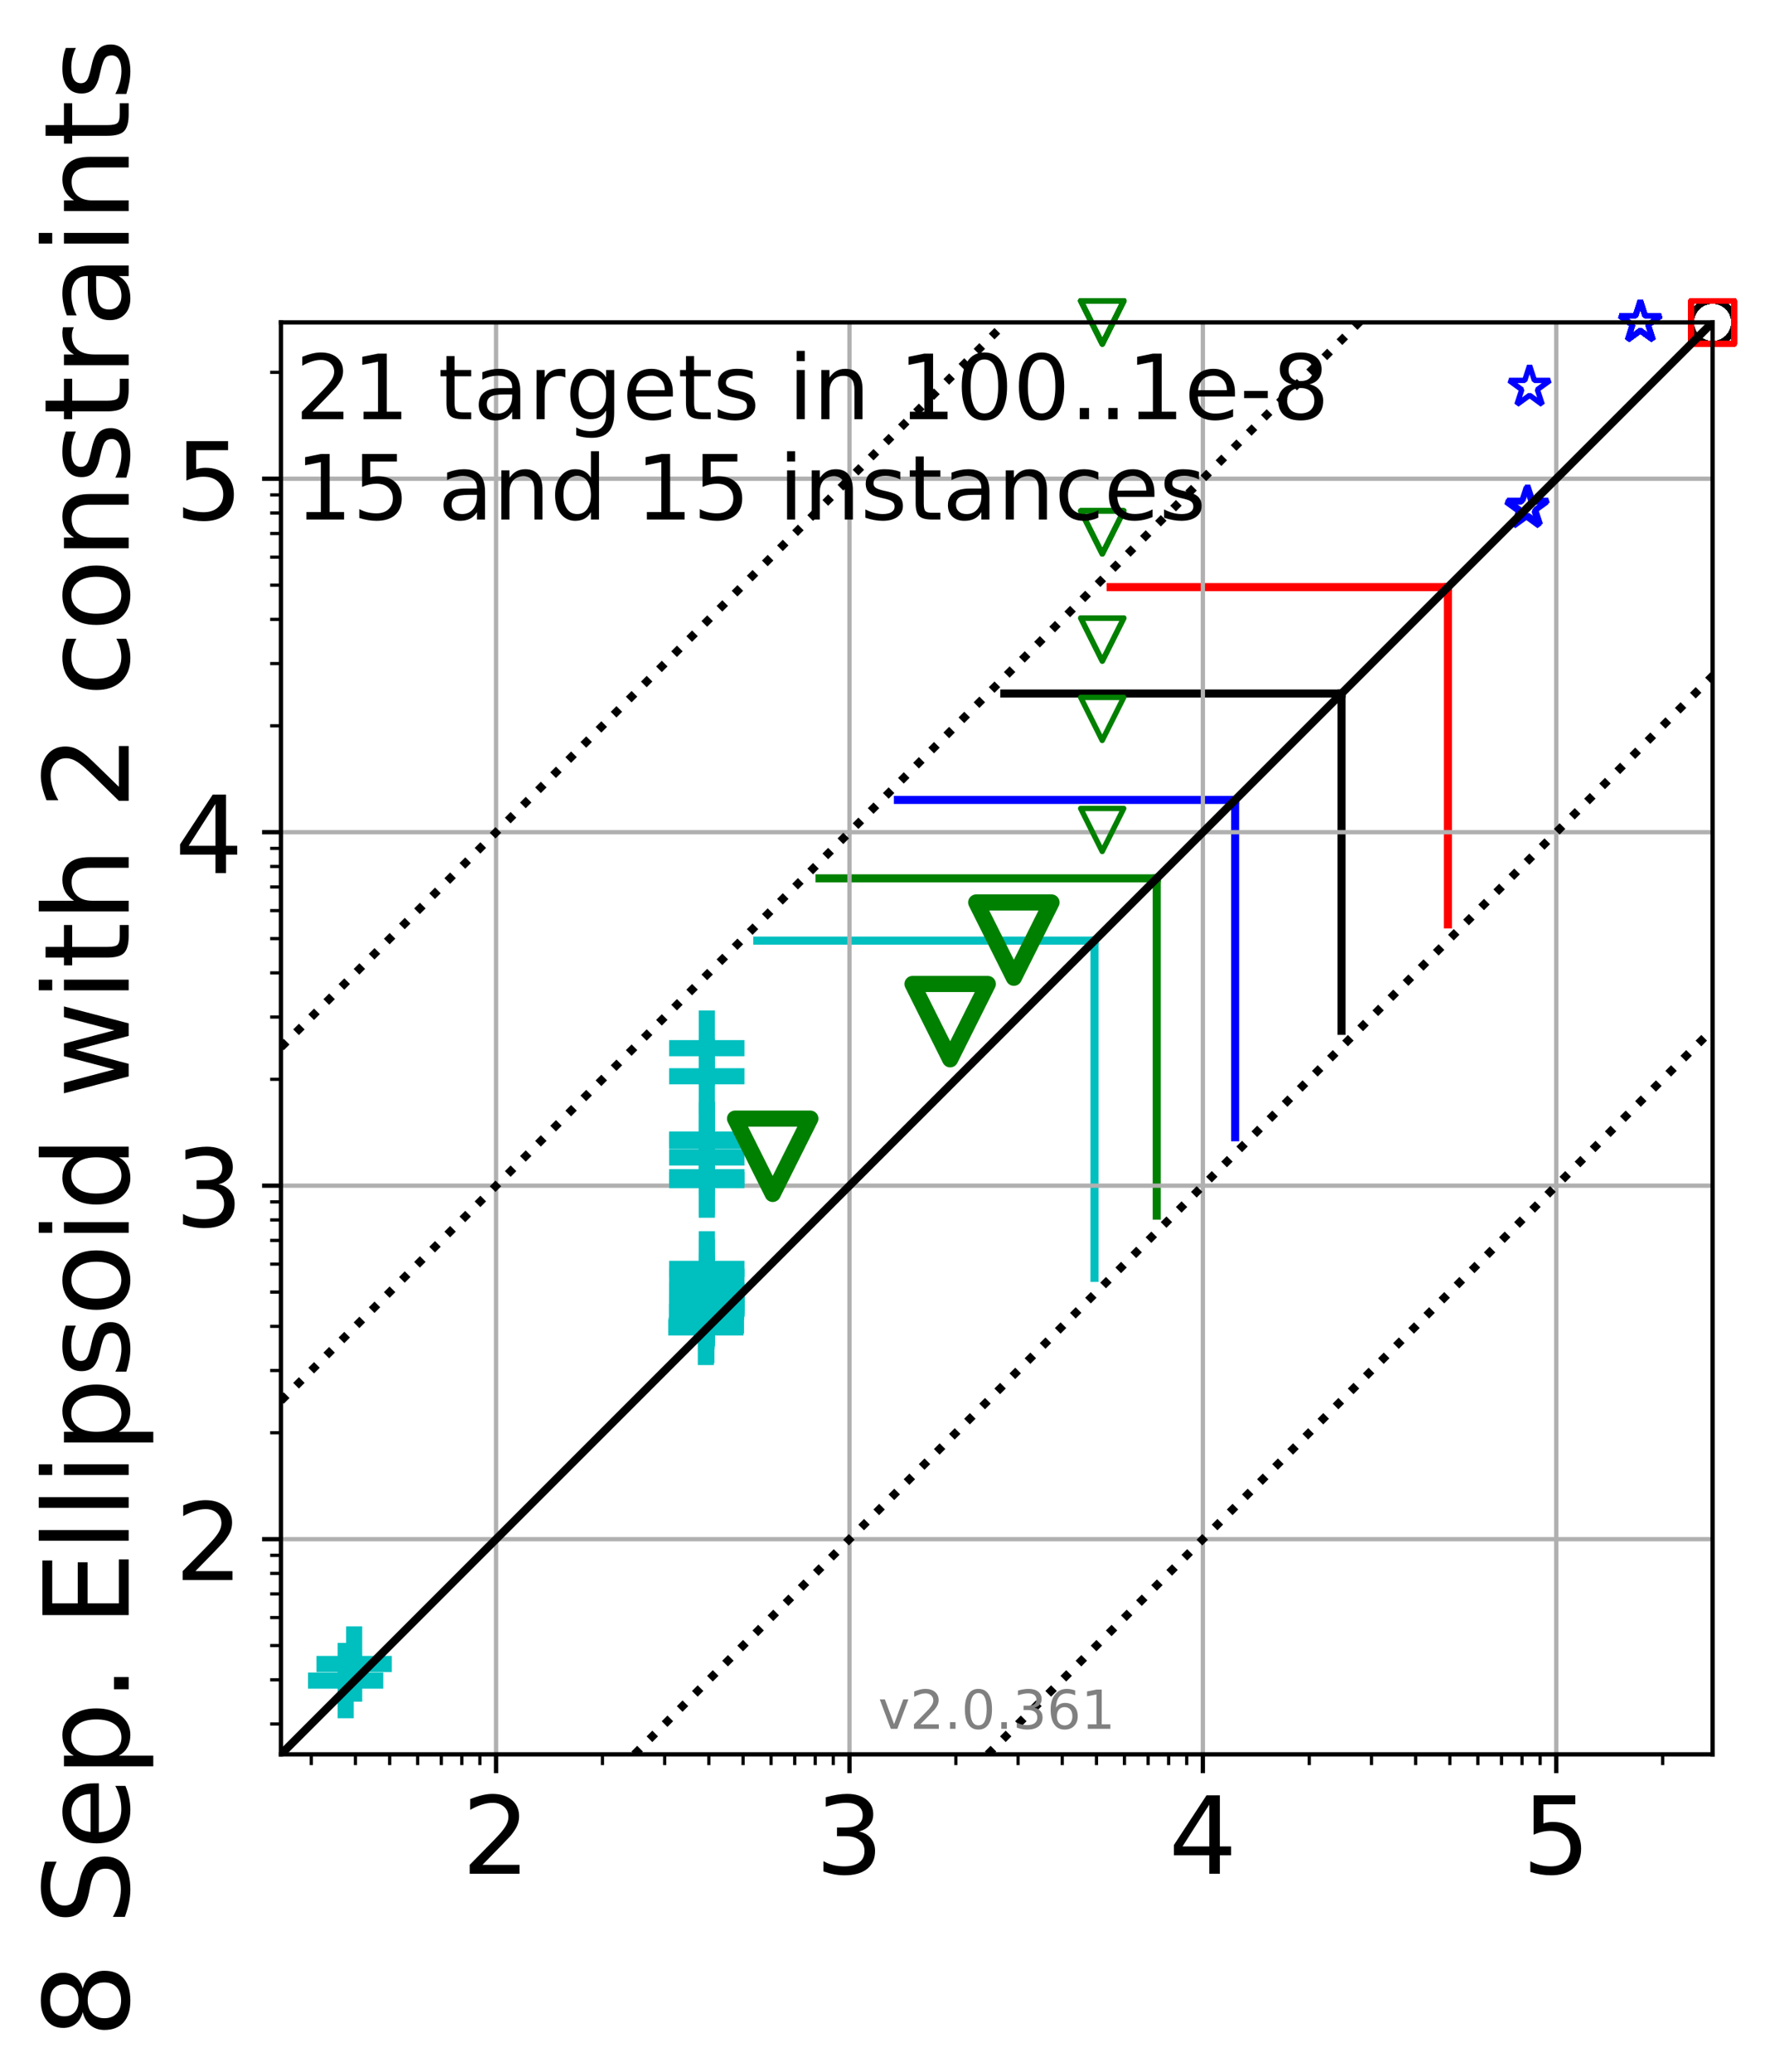 <?xml version="1.0" encoding="utf-8" standalone="no"?>
<!DOCTYPE svg PUBLIC "-//W3C//DTD SVG 1.1//EN"
  "http://www.w3.org/Graphics/SVG/1.1/DTD/svg11.dtd">
<!-- Created with matplotlib (http://matplotlib.org/) -->
<svg height="385pt" version="1.1" viewBox="0 0 329 385" width="329pt" xmlns="http://www.w3.org/2000/svg" xmlns:xlink="http://www.w3.org/1999/xlink">
 <defs>
  <style type="text/css">
*{stroke-linecap:butt;stroke-linejoin:round;}
  </style>
 </defs>
 <g id="figure_1">
  <g id="patch_1">
   <path d="M 0 385.942 
L 329.529 385.942 
L 329.529 0 
L 0 0 
z
" style="fill:#ffffff;"/>
  </g>
  <g id="axes_1">
   <g id="patch_2">
    <path d="M 52.217 326.027 
L 318.329 326.027 
L 318.329 59.915 
L 52.217 59.915 
z
" style="fill:#ffffff;"/>
   </g>
   <g id="line2d_1">
    <path clip-path="url(#pfa9522f3b5)" d="M 203.442 237.485 
L 203.442 174.802 
" style="fill:none;stroke:#00bfbf;stroke-linecap:square;stroke-width:1.5;"/>
   </g>
   <g id="line2d_2">
    <path clip-path="url(#pfa9522f3b5)" d="M 140.759 174.802 
L 203.442 174.802 
" style="fill:none;stroke:#00bfbf;stroke-linecap:square;stroke-width:1.5;"/>
   </g>
   <g id="line2d_3">
    <path clip-path="url(#pfa9522f3b5)" d="M 215.01 225.918 
L 215.01 163.234 
" style="fill:none;stroke:#008000;stroke-linecap:square;stroke-width:1.5;"/>
   </g>
   <g id="line2d_4">
    <path clip-path="url(#pfa9522f3b5)" d="M 152.326 163.234 
L 215.01 163.234 
" style="fill:none;stroke:#008000;stroke-linecap:square;stroke-width:1.5;"/>
   </g>
   <g id="line2d_5">
    <path clip-path="url(#pfa9522f3b5)" d="M 229.585 211.342 
L 229.585 148.659 
" style="fill:none;stroke:#0000ff;stroke-linecap:square;stroke-width:1.5;"/>
   </g>
   <g id="line2d_6">
    <path clip-path="url(#pfa9522f3b5)" d="M 166.902 148.659 
L 229.585 148.659 
" style="fill:none;stroke:#0000ff;stroke-linecap:square;stroke-width:1.5;"/>
   </g>
   <g id="line2d_7">
    <path clip-path="url(#pfa9522f3b5)" d="M 249.36 191.569 
L 249.36 128.885 
" style="fill:none;stroke:#000000;stroke-linecap:square;stroke-width:1.5;"/>
   </g>
   <g id="line2d_8">
    <path clip-path="url(#pfa9522f3b5)" d="M 186.676 128.885 
L 249.36 128.885 
" style="fill:none;stroke:#000000;stroke-linecap:square;stroke-width:1.5;"/>
   </g>
   <g id="line2d_9">
    <path clip-path="url(#pfa9522f3b5)" d="M 269.132 171.795 
L 269.132 109.112 
" style="fill:none;stroke:#ff0000;stroke-linecap:square;stroke-width:1.5;"/>
   </g>
   <g id="line2d_10">
    <path clip-path="url(#pfa9522f3b5)" d="M 206.449 109.112 
L 269.132 109.112 
" style="fill:none;stroke:#ff0000;stroke-linecap:square;stroke-width:1.5;"/>
   </g>
   <g id="matplotlib.axis_1">
    <g id="xtick_1">
     <g id="line2d_11">
      <path clip-path="url(#pfa9522f3b5)" d="M 92.206 326.027 
L 92.206 59.915 
" style="fill:none;stroke:#b0b0b0;stroke-linecap:square;stroke-width:0.8;"/>
     </g>
     <g id="line2d_12">
      <defs>
       <path d="M 0 0 
L 0 3.5 
" id="ma3270fb6be" style="stroke:#000000;stroke-width:0.8;"/>
      </defs>
      <g>
       <use style="stroke:#000000;stroke-width:0.8;" x="92.206" xlink:href="#ma3270fb6be" y="326.027"/>
      </g>
     </g>
     <g id="text_1">
      <!-- 2 -->
      <defs>
       <path d="M 19.188 8.297 
L 53.609 8.297 
L 53.609 0 
L 7.328 0 
L 7.328 8.297 
Q 12.938 14.109 22.625 23.891 
Q 32.328 33.688 34.812 36.531 
Q 39.547 41.844 41.422 45.531 
Q 43.312 49.219 43.312 52.781 
Q 43.312 58.594 39.234 62.25 
Q 35.156 65.922 28.609 65.922 
Q 23.969 65.922 18.812 64.312 
Q 13.672 62.703 7.812 59.422 
L 7.812 69.391 
Q 13.766 71.781 18.938 73 
Q 24.125 74.219 28.422 74.219 
Q 39.75 74.219 46.484 68.547 
Q 53.219 62.891 53.219 53.422 
Q 53.219 48.922 51.531 44.891 
Q 49.859 40.875 45.406 35.406 
Q 44.188 33.984 37.641 27.219 
Q 31.109 20.453 19.188 8.297 
z
" id="DejaVuSans-32"/>
      </defs>
      <g transform="translate(85.843 348.224)scale(0.2 -0.2)">
       <use xlink:href="#DejaVuSans-32"/>
      </g>
     </g>
    </g>
    <g id="xtick_2">
     <g id="line2d_13">
      <path clip-path="url(#pfa9522f3b5)" d="M 157.895 326.027 
L 157.895 59.915 
" style="fill:none;stroke:#b0b0b0;stroke-linecap:square;stroke-width:0.8;"/>
     </g>
     <g id="line2d_14">
      <g>
       <use style="stroke:#000000;stroke-width:0.8;" x="157.895" xlink:href="#ma3270fb6be" y="326.027"/>
      </g>
     </g>
     <g id="text_2">
      <!-- 3 -->
      <defs>
       <path d="M 40.578 39.312 
Q 47.656 37.797 51.625 33 
Q 55.609 28.219 55.609 21.188 
Q 55.609 10.406 48.188 4.484 
Q 40.766 -1.422 27.094 -1.422 
Q 22.516 -1.422 17.656 -0.516 
Q 12.797 0.391 7.625 2.203 
L 7.625 11.719 
Q 11.719 9.328 16.594 8.109 
Q 21.484 6.891 26.812 6.891 
Q 36.078 6.891 40.938 10.547 
Q 45.797 14.203 45.797 21.188 
Q 45.797 27.641 41.281 31.266 
Q 36.766 34.906 28.719 34.906 
L 20.219 34.906 
L 20.219 43.016 
L 29.109 43.016 
Q 36.375 43.016 40.234 45.922 
Q 44.094 48.828 44.094 54.297 
Q 44.094 59.906 40.109 62.906 
Q 36.141 65.922 28.719 65.922 
Q 24.656 65.922 20.016 65.031 
Q 15.375 64.156 9.812 62.312 
L 9.812 71.094 
Q 15.438 72.656 20.344 73.438 
Q 25.25 74.219 29.594 74.219 
Q 40.828 74.219 47.359 69.109 
Q 53.906 64.016 53.906 55.328 
Q 53.906 49.266 50.438 45.094 
Q 46.969 40.922 40.578 39.312 
z
" id="DejaVuSans-33"/>
      </defs>
      <g transform="translate(151.532 348.224)scale(0.2 -0.2)">
       <use xlink:href="#DejaVuSans-33"/>
      </g>
     </g>
    </g>
    <g id="xtick_3">
     <g id="line2d_15">
      <path clip-path="url(#pfa9522f3b5)" d="M 223.584 326.027 
L 223.584 59.915 
" style="fill:none;stroke:#b0b0b0;stroke-linecap:square;stroke-width:0.8;"/>
     </g>
     <g id="line2d_16">
      <g>
       <use style="stroke:#000000;stroke-width:0.8;" x="223.584" xlink:href="#ma3270fb6be" y="326.027"/>
      </g>
     </g>
     <g id="text_3">
      <!-- 4 -->
      <defs>
       <path d="M 37.797 64.312 
L 12.891 25.391 
L 37.797 25.391 
z
M 35.203 72.906 
L 47.609 72.906 
L 47.609 25.391 
L 58.016 25.391 
L 58.016 17.188 
L 47.609 17.188 
L 47.609 0 
L 37.797 0 
L 37.797 17.188 
L 4.891 17.188 
L 4.891 26.703 
z
" id="DejaVuSans-34"/>
      </defs>
      <g transform="translate(217.222 348.224)scale(0.2 -0.2)">
       <use xlink:href="#DejaVuSans-34"/>
      </g>
     </g>
    </g>
    <g id="xtick_4">
     <g id="line2d_17">
      <path clip-path="url(#pfa9522f3b5)" d="M 289.274 326.027 
L 289.274 59.915 
" style="fill:none;stroke:#b0b0b0;stroke-linecap:square;stroke-width:0.8;"/>
     </g>
     <g id="line2d_18">
      <g>
       <use style="stroke:#000000;stroke-width:0.8;" x="289.274" xlink:href="#ma3270fb6be" y="326.027"/>
      </g>
     </g>
     <g id="text_4">
      <!-- 5 -->
      <defs>
       <path d="M 10.797 72.906 
L 49.516 72.906 
L 49.516 64.594 
L 19.828 64.594 
L 19.828 46.734 
Q 21.969 47.469 24.109 47.828 
Q 26.266 48.188 28.422 48.188 
Q 40.625 48.188 47.75 41.5 
Q 54.891 34.812 54.891 23.391 
Q 54.891 11.625 47.562 5.094 
Q 40.234 -1.422 26.906 -1.422 
Q 22.312 -1.422 17.547 -0.641 
Q 12.797 0.141 7.719 1.703 
L 7.719 11.625 
Q 12.109 9.234 16.797 8.062 
Q 21.484 6.891 26.703 6.891 
Q 35.156 6.891 40.078 11.328 
Q 45.016 15.766 45.016 23.391 
Q 45.016 31 40.078 35.438 
Q 35.156 39.891 26.703 39.891 
Q 22.75 39.891 18.812 39.016 
Q 14.891 38.141 10.797 36.281 
z
" id="DejaVuSans-35"/>
      </defs>
      <g transform="translate(282.911 348.224)scale(0.2 -0.2)">
       <use xlink:href="#DejaVuSans-35"/>
      </g>
     </g>
    </g>
    <g id="xtick_5">
     <g id="line2d_19">
      <defs>
       <path d="M 0 0 
L 0 2 
" id="maa2f671392" style="stroke:#000000;stroke-width:0.6;"/>
      </defs>
      <g>
       <use style="stroke:#000000;stroke-width:0.6;" x="57.858" xlink:href="#maa2f671392" y="326.027"/>
      </g>
     </g>
    </g>
    <g id="xtick_6">
     <g id="line2d_20">
      <g>
       <use style="stroke:#000000;stroke-width:0.6;" x="66.065" xlink:href="#maa2f671392" y="326.027"/>
      </g>
     </g>
    </g>
    <g id="xtick_7">
     <g id="line2d_21">
      <g>
       <use style="stroke:#000000;stroke-width:0.6;" x="72.431" xlink:href="#maa2f671392" y="326.027"/>
      </g>
     </g>
    </g>
    <g id="xtick_8">
     <g id="line2d_22">
      <g>
       <use style="stroke:#000000;stroke-width:0.6;" x="77.632" xlink:href="#maa2f671392" y="326.027"/>
      </g>
     </g>
    </g>
    <g id="xtick_9">
     <g id="line2d_23">
      <g>
       <use style="stroke:#000000;stroke-width:0.6;" x="82.03" xlink:href="#maa2f671392" y="326.027"/>
      </g>
     </g>
    </g>
    <g id="xtick_10">
     <g id="line2d_24">
      <g>
       <use style="stroke:#000000;stroke-width:0.6;" x="85.84" xlink:href="#maa2f671392" y="326.027"/>
      </g>
     </g>
    </g>
    <g id="xtick_11">
     <g id="line2d_25">
      <g>
       <use style="stroke:#000000;stroke-width:0.6;" x="89.2" xlink:href="#maa2f671392" y="326.027"/>
      </g>
     </g>
    </g>
    <g id="xtick_12">
     <g id="line2d_26">
      <g>
       <use style="stroke:#000000;stroke-width:0.6;" x="111.98" xlink:href="#maa2f671392" y="326.027"/>
      </g>
     </g>
    </g>
    <g id="xtick_13">
     <g id="line2d_27">
      <g>
       <use style="stroke:#000000;stroke-width:0.6;" x="123.547" xlink:href="#maa2f671392" y="326.027"/>
      </g>
     </g>
    </g>
    <g id="xtick_14">
     <g id="line2d_28">
      <g>
       <use style="stroke:#000000;stroke-width:0.6;" x="131.755" xlink:href="#maa2f671392" y="326.027"/>
      </g>
     </g>
    </g>
    <g id="xtick_15">
     <g id="line2d_29">
      <g>
       <use style="stroke:#000000;stroke-width:0.6;" x="138.12" xlink:href="#maa2f671392" y="326.027"/>
      </g>
     </g>
    </g>
    <g id="xtick_16">
     <g id="line2d_30">
      <g>
       <use style="stroke:#000000;stroke-width:0.6;" x="143.322" xlink:href="#maa2f671392" y="326.027"/>
      </g>
     </g>
    </g>
    <g id="xtick_17">
     <g id="line2d_31">
      <g>
       <use style="stroke:#000000;stroke-width:0.6;" x="147.72" xlink:href="#maa2f671392" y="326.027"/>
      </g>
     </g>
    </g>
    <g id="xtick_18">
     <g id="line2d_32">
      <g>
       <use style="stroke:#000000;stroke-width:0.6;" x="151.529" xlink:href="#maa2f671392" y="326.027"/>
      </g>
     </g>
    </g>
    <g id="xtick_19">
     <g id="line2d_33">
      <g>
       <use style="stroke:#000000;stroke-width:0.6;" x="154.889" xlink:href="#maa2f671392" y="326.027"/>
      </g>
     </g>
    </g>
    <g id="xtick_20">
     <g id="line2d_34">
      <g>
       <use style="stroke:#000000;stroke-width:0.6;" x="177.669" xlink:href="#maa2f671392" y="326.027"/>
      </g>
     </g>
    </g>
    <g id="xtick_21">
     <g id="line2d_35">
      <g>
       <use style="stroke:#000000;stroke-width:0.6;" x="189.237" xlink:href="#maa2f671392" y="326.027"/>
      </g>
     </g>
    </g>
    <g id="xtick_22">
     <g id="line2d_36">
      <g>
       <use style="stroke:#000000;stroke-width:0.6;" x="197.444" xlink:href="#maa2f671392" y="326.027"/>
      </g>
     </g>
    </g>
    <g id="xtick_23">
     <g id="line2d_37">
      <g>
       <use style="stroke:#000000;stroke-width:0.6;" x="203.81" xlink:href="#maa2f671392" y="326.027"/>
      </g>
     </g>
    </g>
    <g id="xtick_24">
     <g id="line2d_38">
      <g>
       <use style="stroke:#000000;stroke-width:0.6;" x="209.011" xlink:href="#maa2f671392" y="326.027"/>
      </g>
     </g>
    </g>
    <g id="xtick_25">
     <g id="line2d_39">
      <g>
       <use style="stroke:#000000;stroke-width:0.6;" x="213.409" xlink:href="#maa2f671392" y="326.027"/>
      </g>
     </g>
    </g>
    <g id="xtick_26">
     <g id="line2d_40">
      <g>
       <use style="stroke:#000000;stroke-width:0.6;" x="217.218" xlink:href="#maa2f671392" y="326.027"/>
      </g>
     </g>
    </g>
    <g id="xtick_27">
     <g id="line2d_41">
      <g>
       <use style="stroke:#000000;stroke-width:0.6;" x="220.579" xlink:href="#maa2f671392" y="326.027"/>
      </g>
     </g>
    </g>
    <g id="xtick_28">
     <g id="line2d_42">
      <g>
       <use style="stroke:#000000;stroke-width:0.6;" x="243.359" xlink:href="#maa2f671392" y="326.027"/>
      </g>
     </g>
    </g>
    <g id="xtick_29">
     <g id="line2d_43">
      <g>
       <use style="stroke:#000000;stroke-width:0.6;" x="254.926" xlink:href="#maa2f671392" y="326.027"/>
      </g>
     </g>
    </g>
    <g id="xtick_30">
     <g id="line2d_44">
      <g>
       <use style="stroke:#000000;stroke-width:0.6;" x="263.133" xlink:href="#maa2f671392" y="326.027"/>
      </g>
     </g>
    </g>
    <g id="xtick_31">
     <g id="line2d_45">
      <g>
       <use style="stroke:#000000;stroke-width:0.6;" x="269.499" xlink:href="#maa2f671392" y="326.027"/>
      </g>
     </g>
    </g>
    <g id="xtick_32">
     <g id="line2d_46">
      <g>
       <use style="stroke:#000000;stroke-width:0.6;" x="274.701" xlink:href="#maa2f671392" y="326.027"/>
      </g>
     </g>
    </g>
    <g id="xtick_33">
     <g id="line2d_47">
      <g>
       <use style="stroke:#000000;stroke-width:0.6;" x="279.098" xlink:href="#maa2f671392" y="326.027"/>
      </g>
     </g>
    </g>
    <g id="xtick_34">
     <g id="line2d_48">
      <g>
       <use style="stroke:#000000;stroke-width:0.6;" x="282.908" xlink:href="#maa2f671392" y="326.027"/>
      </g>
     </g>
    </g>
    <g id="xtick_35">
     <g id="line2d_49">
      <g>
       <use style="stroke:#000000;stroke-width:0.6;" x="286.268" xlink:href="#maa2f671392" y="326.027"/>
      </g>
     </g>
    </g>
    <g id="xtick_36">
     <g id="line2d_50">
      <g>
       <use style="stroke:#000000;stroke-width:0.6;" x="309.048" xlink:href="#maa2f671392" y="326.027"/>
      </g>
     </g>
    </g>
   </g>
   <g id="matplotlib.axis_2">
    <g id="ytick_1">
     <g id="line2d_51">
      <path clip-path="url(#pfa9522f3b5)" d="M 52.217 286.038 
L 318.329 286.038 
" style="fill:none;stroke:#b0b0b0;stroke-linecap:square;stroke-width:0.8;"/>
     </g>
     <g id="line2d_52">
      <defs>
       <path d="M 0 0 
L -3.5 0 
" id="ma9ad7264e5" style="stroke:#000000;stroke-width:0.8;"/>
      </defs>
      <g>
       <use style="stroke:#000000;stroke-width:0.8;" x="52.217" xlink:href="#ma9ad7264e5" y="286.038"/>
      </g>
     </g>
     <g id="text_5">
      <!-- 2 -->
      <g transform="translate(32.492 293.637)scale(0.2 -0.2)">
       <use xlink:href="#DejaVuSans-32"/>
      </g>
     </g>
    </g>
    <g id="ytick_2">
     <g id="line2d_53">
      <path clip-path="url(#pfa9522f3b5)" d="M 52.217 220.349 
L 318.329 220.349 
" style="fill:none;stroke:#b0b0b0;stroke-linecap:square;stroke-width:0.8;"/>
     </g>
     <g id="line2d_54">
      <g>
       <use style="stroke:#000000;stroke-width:0.8;" x="52.217" xlink:href="#ma9ad7264e5" y="220.349"/>
      </g>
     </g>
     <g id="text_6">
      <!-- 3 -->
      <g transform="translate(32.492 227.947)scale(0.2 -0.2)">
       <use xlink:href="#DejaVuSans-33"/>
      </g>
     </g>
    </g>
    <g id="ytick_3">
     <g id="line2d_55">
      <path clip-path="url(#pfa9522f3b5)" d="M 52.217 154.66 
L 318.329 154.66 
" style="fill:none;stroke:#b0b0b0;stroke-linecap:square;stroke-width:0.8;"/>
     </g>
     <g id="line2d_56">
      <g>
       <use style="stroke:#000000;stroke-width:0.8;" x="52.217" xlink:href="#ma9ad7264e5" y="154.66"/>
      </g>
     </g>
     <g id="text_7">
      <!-- 4 -->
      <g transform="translate(32.492 162.258)scale(0.2 -0.2)">
       <use xlink:href="#DejaVuSans-34"/>
      </g>
     </g>
    </g>
    <g id="ytick_4">
     <g id="line2d_57">
      <path clip-path="url(#pfa9522f3b5)" d="M 52.217 88.97 
L 318.329 88.97 
" style="fill:none;stroke:#b0b0b0;stroke-linecap:square;stroke-width:0.8;"/>
     </g>
     <g id="line2d_58">
      <g>
       <use style="stroke:#000000;stroke-width:0.8;" x="52.217" xlink:href="#ma9ad7264e5" y="88.97"/>
      </g>
     </g>
     <g id="text_8">
      <!-- 5 -->
      <g transform="translate(32.492 96.569)scale(0.2 -0.2)">
       <use xlink:href="#DejaVuSans-35"/>
      </g>
     </g>
    </g>
    <g id="ytick_5">
     <g id="line2d_59">
      <defs>
       <path d="M 0 0 
L -2 0 
" id="m91544cd799" style="stroke:#000000;stroke-width:0.6;"/>
      </defs>
      <g>
       <use style="stroke:#000000;stroke-width:0.6;" x="52.217" xlink:href="#m91544cd799" y="320.386"/>
      </g>
     </g>
    </g>
    <g id="ytick_6">
     <g id="line2d_60">
      <g>
       <use style="stroke:#000000;stroke-width:0.6;" x="52.217" xlink:href="#m91544cd799" y="312.179"/>
      </g>
     </g>
    </g>
    <g id="ytick_7">
     <g id="line2d_61">
      <g>
       <use style="stroke:#000000;stroke-width:0.6;" x="52.217" xlink:href="#m91544cd799" y="305.813"/>
      </g>
     </g>
    </g>
    <g id="ytick_8">
     <g id="line2d_62">
      <g>
       <use style="stroke:#000000;stroke-width:0.6;" x="52.217" xlink:href="#m91544cd799" y="300.612"/>
      </g>
     </g>
    </g>
    <g id="ytick_9">
     <g id="line2d_63">
      <g>
       <use style="stroke:#000000;stroke-width:0.6;" x="52.217" xlink:href="#m91544cd799" y="296.214"/>
      </g>
     </g>
    </g>
    <g id="ytick_10">
     <g id="line2d_64">
      <g>
       <use style="stroke:#000000;stroke-width:0.6;" x="52.217" xlink:href="#m91544cd799" y="292.404"/>
      </g>
     </g>
    </g>
    <g id="ytick_11">
     <g id="line2d_65">
      <g>
       <use style="stroke:#000000;stroke-width:0.6;" x="52.217" xlink:href="#m91544cd799" y="289.044"/>
      </g>
     </g>
    </g>
    <g id="ytick_12">
     <g id="line2d_66">
      <g>
       <use style="stroke:#000000;stroke-width:0.6;" x="52.217" xlink:href="#m91544cd799" y="266.264"/>
      </g>
     </g>
    </g>
    <g id="ytick_13">
     <g id="line2d_67">
      <g>
       <use style="stroke:#000000;stroke-width:0.6;" x="52.217" xlink:href="#m91544cd799" y="254.697"/>
      </g>
     </g>
    </g>
    <g id="ytick_14">
     <g id="line2d_68">
      <g>
       <use style="stroke:#000000;stroke-width:0.6;" x="52.217" xlink:href="#m91544cd799" y="246.489"/>
      </g>
     </g>
    </g>
    <g id="ytick_15">
     <g id="line2d_69">
      <g>
       <use style="stroke:#000000;stroke-width:0.6;" x="52.217" xlink:href="#m91544cd799" y="240.123"/>
      </g>
     </g>
    </g>
    <g id="ytick_16">
     <g id="line2d_70">
      <g>
       <use style="stroke:#000000;stroke-width:0.6;" x="52.217" xlink:href="#m91544cd799" y="234.922"/>
      </g>
     </g>
    </g>
    <g id="ytick_17">
     <g id="line2d_71">
      <g>
       <use style="stroke:#000000;stroke-width:0.6;" x="52.217" xlink:href="#m91544cd799" y="230.524"/>
      </g>
     </g>
    </g>
    <g id="ytick_18">
     <g id="line2d_72">
      <g>
       <use style="stroke:#000000;stroke-width:0.6;" x="52.217" xlink:href="#m91544cd799" y="226.715"/>
      </g>
     </g>
    </g>
    <g id="ytick_19">
     <g id="line2d_73">
      <g>
       <use style="stroke:#000000;stroke-width:0.6;" x="52.217" xlink:href="#m91544cd799" y="223.355"/>
      </g>
     </g>
    </g>
    <g id="ytick_20">
     <g id="line2d_74">
      <g>
       <use style="stroke:#000000;stroke-width:0.6;" x="52.217" xlink:href="#m91544cd799" y="200.575"/>
      </g>
     </g>
    </g>
    <g id="ytick_21">
     <g id="line2d_75">
      <g>
       <use style="stroke:#000000;stroke-width:0.6;" x="52.217" xlink:href="#m91544cd799" y="189.007"/>
      </g>
     </g>
    </g>
    <g id="ytick_22">
     <g id="line2d_76">
      <g>
       <use style="stroke:#000000;stroke-width:0.6;" x="52.217" xlink:href="#m91544cd799" y="180.8"/>
      </g>
     </g>
    </g>
    <g id="ytick_23">
     <g id="line2d_77">
      <g>
       <use style="stroke:#000000;stroke-width:0.6;" x="52.217" xlink:href="#m91544cd799" y="174.434"/>
      </g>
     </g>
    </g>
    <g id="ytick_24">
     <g id="line2d_78">
      <g>
       <use style="stroke:#000000;stroke-width:0.6;" x="52.217" xlink:href="#m91544cd799" y="169.233"/>
      </g>
     </g>
    </g>
    <g id="ytick_25">
     <g id="line2d_79">
      <g>
       <use style="stroke:#000000;stroke-width:0.6;" x="52.217" xlink:href="#m91544cd799" y="164.835"/>
      </g>
     </g>
    </g>
    <g id="ytick_26">
     <g id="line2d_80">
      <g>
       <use style="stroke:#000000;stroke-width:0.6;" x="52.217" xlink:href="#m91544cd799" y="161.026"/>
      </g>
     </g>
    </g>
    <g id="ytick_27">
     <g id="line2d_81">
      <g>
       <use style="stroke:#000000;stroke-width:0.6;" x="52.217" xlink:href="#m91544cd799" y="157.665"/>
      </g>
     </g>
    </g>
    <g id="ytick_28">
     <g id="line2d_82">
      <g>
       <use style="stroke:#000000;stroke-width:0.6;" x="52.217" xlink:href="#m91544cd799" y="134.885"/>
      </g>
     </g>
    </g>
    <g id="ytick_29">
     <g id="line2d_83">
      <g>
       <use style="stroke:#000000;stroke-width:0.6;" x="52.217" xlink:href="#m91544cd799" y="123.318"/>
      </g>
     </g>
    </g>
    <g id="ytick_30">
     <g id="line2d_84">
      <g>
       <use style="stroke:#000000;stroke-width:0.6;" x="52.217" xlink:href="#m91544cd799" y="115.111"/>
      </g>
     </g>
    </g>
    <g id="ytick_31">
     <g id="line2d_85">
      <g>
       <use style="stroke:#000000;stroke-width:0.6;" x="52.217" xlink:href="#m91544cd799" y="108.745"/>
      </g>
     </g>
    </g>
    <g id="ytick_32">
     <g id="line2d_86">
      <g>
       <use style="stroke:#000000;stroke-width:0.6;" x="52.217" xlink:href="#m91544cd799" y="103.543"/>
      </g>
     </g>
    </g>
    <g id="ytick_33">
     <g id="line2d_87">
      <g>
       <use style="stroke:#000000;stroke-width:0.6;" x="52.217" xlink:href="#m91544cd799" y="99.146"/>
      </g>
     </g>
    </g>
    <g id="ytick_34">
     <g id="line2d_88">
      <g>
       <use style="stroke:#000000;stroke-width:0.6;" x="52.217" xlink:href="#m91544cd799" y="95.336"/>
      </g>
     </g>
    </g>
    <g id="ytick_35">
     <g id="line2d_89">
      <g>
       <use style="stroke:#000000;stroke-width:0.6;" x="52.217" xlink:href="#m91544cd799" y="91.976"/>
      </g>
     </g>
    </g>
    <g id="ytick_36">
     <g id="line2d_90">
      <g>
       <use style="stroke:#000000;stroke-width:0.6;" x="52.217" xlink:href="#m91544cd799" y="69.196"/>
      </g>
     </g>
    </g>
    <g id="text_9">
     <!-- 8 Sep. Ellipsoid with 2 constraints -->
     <defs>
      <path d="M 31.781 34.625 
Q 24.75 34.625 20.719 30.859 
Q 16.703 27.094 16.703 20.516 
Q 16.703 13.922 20.719 10.156 
Q 24.75 6.391 31.781 6.391 
Q 38.812 6.391 42.859 10.172 
Q 46.922 13.969 46.922 20.516 
Q 46.922 27.094 42.891 30.859 
Q 38.875 34.625 31.781 34.625 
z
M 21.922 38.812 
Q 15.578 40.375 12.031 44.719 
Q 8.5 49.078 8.5 55.328 
Q 8.5 64.062 14.719 69.141 
Q 20.953 74.219 31.781 74.219 
Q 42.672 74.219 48.875 69.141 
Q 55.078 64.062 55.078 55.328 
Q 55.078 49.078 51.531 44.719 
Q 48 40.375 41.703 38.812 
Q 48.828 37.156 52.797 32.312 
Q 56.781 27.484 56.781 20.516 
Q 56.781 9.906 50.312 4.234 
Q 43.844 -1.422 31.781 -1.422 
Q 19.734 -1.422 13.25 4.234 
Q 6.781 9.906 6.781 20.516 
Q 6.781 27.484 10.781 32.312 
Q 14.797 37.156 21.922 38.812 
z
M 18.312 54.391 
Q 18.312 48.734 21.844 45.562 
Q 25.391 42.391 31.781 42.391 
Q 38.141 42.391 41.719 45.562 
Q 45.312 48.734 45.312 54.391 
Q 45.312 60.062 41.719 63.234 
Q 38.141 66.406 31.781 66.406 
Q 25.391 66.406 21.844 63.234 
Q 18.312 60.062 18.312 54.391 
z
" id="DejaVuSans-38"/>
      <path id="DejaVuSans-20"/>
      <path d="M 53.516 70.516 
L 53.516 60.891 
Q 47.906 63.578 42.922 64.891 
Q 37.938 66.219 33.297 66.219 
Q 25.25 66.219 20.875 63.094 
Q 16.5 59.969 16.5 54.203 
Q 16.5 49.359 19.406 46.891 
Q 22.312 44.438 30.422 42.922 
L 36.375 41.703 
Q 47.406 39.594 52.656 34.297 
Q 57.906 29 57.906 20.125 
Q 57.906 9.516 50.797 4.047 
Q 43.703 -1.422 29.984 -1.422 
Q 24.812 -1.422 18.969 -0.25 
Q 13.141 0.922 6.891 3.219 
L 6.891 13.375 
Q 12.891 10.016 18.656 8.297 
Q 24.422 6.594 29.984 6.594 
Q 38.422 6.594 43.016 9.906 
Q 47.609 13.234 47.609 19.391 
Q 47.609 24.75 44.312 27.781 
Q 41.016 30.812 33.5 32.328 
L 27.484 33.5 
Q 16.453 35.688 11.516 40.375 
Q 6.594 45.062 6.594 53.422 
Q 6.594 63.094 13.406 68.656 
Q 20.219 74.219 32.172 74.219 
Q 37.312 74.219 42.625 73.281 
Q 47.953 72.359 53.516 70.516 
z
" id="DejaVuSans-53"/>
      <path d="M 56.203 29.594 
L 56.203 25.203 
L 14.891 25.203 
Q 15.484 15.922 20.484 11.062 
Q 25.484 6.203 34.422 6.203 
Q 39.594 6.203 44.453 7.469 
Q 49.312 8.734 54.109 11.281 
L 54.109 2.781 
Q 49.266 0.734 44.188 -0.344 
Q 39.109 -1.422 33.891 -1.422 
Q 20.797 -1.422 13.156 6.188 
Q 5.516 13.812 5.516 26.812 
Q 5.516 40.234 12.766 48.109 
Q 20.016 56 32.328 56 
Q 43.359 56 49.781 48.891 
Q 56.203 41.797 56.203 29.594 
z
M 47.219 32.234 
Q 47.125 39.594 43.094 43.984 
Q 39.062 48.391 32.422 48.391 
Q 24.906 48.391 20.391 44.141 
Q 15.875 39.891 15.188 32.172 
z
" id="DejaVuSans-65"/>
      <path d="M 18.109 8.203 
L 18.109 -20.797 
L 9.078 -20.797 
L 9.078 54.688 
L 18.109 54.688 
L 18.109 46.391 
Q 20.953 51.266 25.266 53.625 
Q 29.594 56 35.594 56 
Q 45.562 56 51.781 48.094 
Q 58.016 40.188 58.016 27.297 
Q 58.016 14.406 51.781 6.484 
Q 45.562 -1.422 35.594 -1.422 
Q 29.594 -1.422 25.266 0.953 
Q 20.953 3.328 18.109 8.203 
z
M 48.688 27.297 
Q 48.688 37.203 44.609 42.844 
Q 40.531 48.484 33.406 48.484 
Q 26.266 48.484 22.188 42.844 
Q 18.109 37.203 18.109 27.297 
Q 18.109 17.391 22.188 11.75 
Q 26.266 6.109 33.406 6.109 
Q 40.531 6.109 44.609 11.75 
Q 48.688 17.391 48.688 27.297 
z
" id="DejaVuSans-70"/>
      <path d="M 10.688 12.406 
L 21 12.406 
L 21 0 
L 10.688 0 
z
" id="DejaVuSans-2e"/>
      <path d="M 9.812 72.906 
L 55.906 72.906 
L 55.906 64.594 
L 19.672 64.594 
L 19.672 43.016 
L 54.391 43.016 
L 54.391 34.719 
L 19.672 34.719 
L 19.672 8.297 
L 56.781 8.297 
L 56.781 0 
L 9.812 0 
z
" id="DejaVuSans-45"/>
      <path d="M 9.422 75.984 
L 18.406 75.984 
L 18.406 0 
L 9.422 0 
z
" id="DejaVuSans-6c"/>
      <path d="M 9.422 54.688 
L 18.406 54.688 
L 18.406 0 
L 9.422 0 
z
M 9.422 75.984 
L 18.406 75.984 
L 18.406 64.594 
L 9.422 64.594 
z
" id="DejaVuSans-69"/>
      <path d="M 44.281 53.078 
L 44.281 44.578 
Q 40.484 46.531 36.375 47.5 
Q 32.281 48.484 27.875 48.484 
Q 21.188 48.484 17.844 46.438 
Q 14.5 44.391 14.5 40.281 
Q 14.5 37.156 16.891 35.375 
Q 19.281 33.594 26.516 31.984 
L 29.594 31.297 
Q 39.156 29.25 43.188 25.516 
Q 47.219 21.781 47.219 15.094 
Q 47.219 7.469 41.188 3.016 
Q 35.156 -1.422 24.609 -1.422 
Q 20.219 -1.422 15.453 -0.562 
Q 10.688 0.297 5.422 2 
L 5.422 11.281 
Q 10.406 8.688 15.234 7.391 
Q 20.062 6.109 24.812 6.109 
Q 31.156 6.109 34.562 8.281 
Q 37.984 10.453 37.984 14.406 
Q 37.984 18.062 35.516 20.016 
Q 33.062 21.969 24.703 23.781 
L 21.578 24.516 
Q 13.234 26.266 9.516 29.906 
Q 5.812 33.547 5.812 39.891 
Q 5.812 47.609 11.281 51.797 
Q 16.75 56 26.812 56 
Q 31.781 56 36.172 55.266 
Q 40.578 54.547 44.281 53.078 
z
" id="DejaVuSans-73"/>
      <path d="M 30.609 48.391 
Q 23.391 48.391 19.188 42.75 
Q 14.984 37.109 14.984 27.297 
Q 14.984 17.484 19.156 11.844 
Q 23.344 6.203 30.609 6.203 
Q 37.797 6.203 41.984 11.859 
Q 46.188 17.531 46.188 27.297 
Q 46.188 37.016 41.984 42.703 
Q 37.797 48.391 30.609 48.391 
z
M 30.609 56 
Q 42.328 56 49.016 48.375 
Q 55.719 40.766 55.719 27.297 
Q 55.719 13.875 49.016 6.219 
Q 42.328 -1.422 30.609 -1.422 
Q 18.844 -1.422 12.172 6.219 
Q 5.516 13.875 5.516 27.297 
Q 5.516 40.766 12.172 48.375 
Q 18.844 56 30.609 56 
z
" id="DejaVuSans-6f"/>
      <path d="M 45.406 46.391 
L 45.406 75.984 
L 54.391 75.984 
L 54.391 0 
L 45.406 0 
L 45.406 8.203 
Q 42.578 3.328 38.25 0.953 
Q 33.938 -1.422 27.875 -1.422 
Q 17.969 -1.422 11.734 6.484 
Q 5.516 14.406 5.516 27.297 
Q 5.516 40.188 11.734 48.094 
Q 17.969 56 27.875 56 
Q 33.938 56 38.25 53.625 
Q 42.578 51.266 45.406 46.391 
z
M 14.797 27.297 
Q 14.797 17.391 18.875 11.75 
Q 22.953 6.109 30.078 6.109 
Q 37.203 6.109 41.297 11.75 
Q 45.406 17.391 45.406 27.297 
Q 45.406 37.203 41.297 42.844 
Q 37.203 48.484 30.078 48.484 
Q 22.953 48.484 18.875 42.844 
Q 14.797 37.203 14.797 27.297 
z
" id="DejaVuSans-64"/>
      <path d="M 4.203 54.688 
L 13.188 54.688 
L 24.422 12.016 
L 35.594 54.688 
L 46.188 54.688 
L 57.422 12.016 
L 68.609 54.688 
L 77.594 54.688 
L 63.281 0 
L 52.688 0 
L 40.922 44.828 
L 29.109 0 
L 18.5 0 
z
" id="DejaVuSans-77"/>
      <path d="M 18.312 70.219 
L 18.312 54.688 
L 36.812 54.688 
L 36.812 47.703 
L 18.312 47.703 
L 18.312 18.016 
Q 18.312 11.328 20.141 9.422 
Q 21.969 7.516 27.594 7.516 
L 36.812 7.516 
L 36.812 0 
L 27.594 0 
Q 17.188 0 13.234 3.875 
Q 9.281 7.766 9.281 18.016 
L 9.281 47.703 
L 2.688 47.703 
L 2.688 54.688 
L 9.281 54.688 
L 9.281 70.219 
z
" id="DejaVuSans-74"/>
      <path d="M 54.891 33.016 
L 54.891 0 
L 45.906 0 
L 45.906 32.719 
Q 45.906 40.484 42.875 44.328 
Q 39.844 48.188 33.797 48.188 
Q 26.516 48.188 22.312 43.547 
Q 18.109 38.922 18.109 30.906 
L 18.109 0 
L 9.078 0 
L 9.078 75.984 
L 18.109 75.984 
L 18.109 46.188 
Q 21.344 51.125 25.703 53.562 
Q 30.078 56 35.797 56 
Q 45.219 56 50.047 50.172 
Q 54.891 44.344 54.891 33.016 
z
" id="DejaVuSans-68"/>
      <path d="M 48.781 52.594 
L 48.781 44.188 
Q 44.969 46.297 41.141 47.344 
Q 37.312 48.391 33.406 48.391 
Q 24.656 48.391 19.812 42.844 
Q 14.984 37.312 14.984 27.297 
Q 14.984 17.281 19.812 11.734 
Q 24.656 6.203 33.406 6.203 
Q 37.312 6.203 41.141 7.25 
Q 44.969 8.297 48.781 10.406 
L 48.781 2.094 
Q 45.016 0.344 40.984 -0.531 
Q 36.969 -1.422 32.422 -1.422 
Q 20.062 -1.422 12.781 6.344 
Q 5.516 14.109 5.516 27.297 
Q 5.516 40.672 12.859 48.328 
Q 20.219 56 33.016 56 
Q 37.156 56 41.109 55.141 
Q 45.062 54.297 48.781 52.594 
z
" id="DejaVuSans-63"/>
      <path d="M 54.891 33.016 
L 54.891 0 
L 45.906 0 
L 45.906 32.719 
Q 45.906 40.484 42.875 44.328 
Q 39.844 48.188 33.797 48.188 
Q 26.516 48.188 22.312 43.547 
Q 18.109 38.922 18.109 30.906 
L 18.109 0 
L 9.078 0 
L 9.078 54.688 
L 18.109 54.688 
L 18.109 46.188 
Q 21.344 51.125 25.703 53.562 
Q 30.078 56 35.797 56 
Q 45.219 56 50.047 50.172 
Q 54.891 44.344 54.891 33.016 
z
" id="DejaVuSans-6e"/>
      <path d="M 41.109 46.297 
Q 39.594 47.172 37.812 47.578 
Q 36.031 48 33.891 48 
Q 26.266 48 22.188 43.047 
Q 18.109 38.094 18.109 28.812 
L 18.109 0 
L 9.078 0 
L 9.078 54.688 
L 18.109 54.688 
L 18.109 46.188 
Q 20.953 51.172 25.484 53.578 
Q 30.031 56 36.531 56 
Q 37.453 56 38.578 55.875 
Q 39.703 55.766 41.062 55.516 
z
" id="DejaVuSans-72"/>
      <path d="M 34.281 27.484 
Q 23.391 27.484 19.188 25 
Q 14.984 22.516 14.984 16.5 
Q 14.984 11.719 18.141 8.906 
Q 21.297 6.109 26.703 6.109 
Q 34.188 6.109 38.703 11.406 
Q 43.219 16.703 43.219 25.484 
L 43.219 27.484 
z
M 52.203 31.203 
L 52.203 0 
L 43.219 0 
L 43.219 8.297 
Q 40.141 3.328 35.547 0.953 
Q 30.953 -1.422 24.312 -1.422 
Q 15.922 -1.422 10.953 3.297 
Q 6 8.016 6 15.922 
Q 6 25.141 12.172 29.828 
Q 18.359 34.516 30.609 34.516 
L 43.219 34.516 
L 43.219 35.406 
Q 43.219 41.609 39.141 45 
Q 35.062 48.391 27.688 48.391 
Q 23 48.391 18.547 47.266 
Q 14.109 46.141 10.016 43.891 
L 10.016 52.203 
Q 14.938 54.109 19.578 55.047 
Q 24.219 56 28.609 56 
Q 40.484 56 46.344 49.844 
Q 52.203 43.703 52.203 31.203 
z
" id="DejaVuSans-61"/>
     </defs>
     <g transform="translate(23.917 378.742)rotate(-90)scale(0.22 -0.22)">
      <use xlink:href="#DejaVuSans-38"/>
      <use x="63.623" xlink:href="#DejaVuSans-20"/>
      <use x="95.41" xlink:href="#DejaVuSans-53"/>
      <use x="158.887" xlink:href="#DejaVuSans-65"/>
      <use x="220.41" xlink:href="#DejaVuSans-70"/>
      <use x="283.887" xlink:href="#DejaVuSans-2e"/>
      <use x="315.674" xlink:href="#DejaVuSans-20"/>
      <use x="347.461" xlink:href="#DejaVuSans-45"/>
      <use x="410.645" xlink:href="#DejaVuSans-6c"/>
      <use x="438.428" xlink:href="#DejaVuSans-6c"/>
      <use x="466.211" xlink:href="#DejaVuSans-69"/>
      <use x="493.994" xlink:href="#DejaVuSans-70"/>
      <use x="557.471" xlink:href="#DejaVuSans-73"/>
      <use x="609.57" xlink:href="#DejaVuSans-6f"/>
      <use x="670.752" xlink:href="#DejaVuSans-69"/>
      <use x="698.535" xlink:href="#DejaVuSans-64"/>
      <use x="762.012" xlink:href="#DejaVuSans-20"/>
      <use x="793.799" xlink:href="#DejaVuSans-77"/>
      <use x="875.586" xlink:href="#DejaVuSans-69"/>
      <use x="903.369" xlink:href="#DejaVuSans-74"/>
      <use x="942.578" xlink:href="#DejaVuSans-68"/>
      <use x="1005.957" xlink:href="#DejaVuSans-20"/>
      <use x="1037.744" xlink:href="#DejaVuSans-32"/>
      <use x="1101.367" xlink:href="#DejaVuSans-20"/>
      <use x="1133.154" xlink:href="#DejaVuSans-63"/>
      <use x="1188.135" xlink:href="#DejaVuSans-6f"/>
      <use x="1249.316" xlink:href="#DejaVuSans-6e"/>
      <use x="1312.695" xlink:href="#DejaVuSans-73"/>
      <use x="1364.795" xlink:href="#DejaVuSans-74"/>
      <use x="1404.004" xlink:href="#DejaVuSans-72"/>
      <use x="1445.117" xlink:href="#DejaVuSans-61"/>
      <use x="1506.396" xlink:href="#DejaVuSans-69"/>
      <use x="1534.18" xlink:href="#DejaVuSans-6e"/>
      <use x="1597.559" xlink:href="#DejaVuSans-74"/>
      <use x="1636.768" xlink:href="#DejaVuSans-73"/>
     </g>
    </g>
   </g>
   <g id="line2d_91">
    <defs>
     <path d="M -7 0 
L 7 0 
M 0 7 
L 0 -7 
" id="m9c27ca7a46" style="stroke:#00bfbf;stroke-width:3;"/>
    </defs>
    <g>
     <use style="fill:none;stroke:#00bfbf;stroke-width:3;" x="64.249" xlink:href="#m9c27ca7a46" y="312.322"/>
     <use style="fill:none;stroke:#00bfbf;stroke-width:3;" x="65.826" xlink:href="#m9c27ca7a46" y="309.245"/>
     <use style="fill:none;stroke:#00bfbf;stroke-width:3;" x="131.204" xlink:href="#m9c27ca7a46" y="246.679"/>
     <use style="fill:none;stroke:#00bfbf;stroke-width:3;" x="131.297" xlink:href="#m9c27ca7a46" y="246.322"/>
     <use style="fill:none;stroke:#00bfbf;stroke-width:3;" x="131.329" xlink:href="#m9c27ca7a46" y="243.765"/>
     <use style="fill:none;stroke:#00bfbf;stroke-width:3;" x="131.38" xlink:href="#m9c27ca7a46" y="243.222"/>
     <use style="fill:none;stroke:#00bfbf;stroke-width:3;" x="131.38" xlink:href="#m9c27ca7a46" y="243.085"/>
     <use style="fill:none;stroke:#00bfbf;stroke-width:3;" x="131.38" xlink:href="#m9c27ca7a46" y="242.603"/>
     <use style="fill:none;stroke:#00bfbf;stroke-width:3;" x="131.38" xlink:href="#m9c27ca7a46" y="241.996"/>
     <use style="fill:none;stroke:#00bfbf;stroke-width:3;" x="131.38" xlink:href="#m9c27ca7a46" y="240.322"/>
     <use style="fill:none;stroke:#00bfbf;stroke-width:3;" x="131.38" xlink:href="#m9c27ca7a46" y="239.84"/>
     <use style="fill:none;stroke:#00bfbf;stroke-width:3;" x="131.38" xlink:href="#m9c27ca7a46" y="237.257"/>
     <use style="fill:none;stroke:#00bfbf;stroke-width:3;" x="131.38" xlink:href="#m9c27ca7a46" y="235.81"/>
     <use style="fill:none;stroke:#00bfbf;stroke-width:3;" x="131.38" xlink:href="#m9c27ca7a46" y="219.308"/>
     <use style="fill:none;stroke:#00bfbf;stroke-width:3;" x="131.38" xlink:href="#m9c27ca7a46" y="218.772"/>
     <use style="fill:none;stroke:#00bfbf;stroke-width:3;" x="131.38" xlink:href="#m9c27ca7a46" y="215.102"/>
     <use style="fill:none;stroke:#00bfbf;stroke-width:3;" x="131.38" xlink:href="#m9c27ca7a46" y="212.04"/>
     <use style="fill:none;stroke:#00bfbf;stroke-width:3;" x="131.38" xlink:href="#m9c27ca7a46" y="211.856"/>
     <use style="fill:none;stroke:#00bfbf;stroke-width:3;" x="131.38" xlink:href="#m9c27ca7a46" y="211.771"/>
     <use style="fill:none;stroke:#00bfbf;stroke-width:3;" x="131.38" xlink:href="#m9c27ca7a46" y="200.017"/>
     <use style="fill:none;stroke:#00bfbf;stroke-width:3;" x="131.38" xlink:href="#m9c27ca7a46" y="194.797"/>
    </g>
   </g>
   <g id="line2d_92">
    <defs>
     <path d="M -0 7 
L 7 -7 
L -7 -7 
z
" id="mdb2efc2a5f" style="stroke:#008000;stroke-linejoin:miter;stroke-width:3;"/>
    </defs>
    <g>
     <use style="fill:none;stroke:#008000;stroke-linejoin:miter;stroke-width:3;" x="143.626" xlink:href="#mdb2efc2a5f" y="214.885"/>
     <use style="fill:none;stroke:#008000;stroke-linejoin:miter;stroke-width:3;" x="176.611" xlink:href="#mdb2efc2a5f" y="189.865"/>
     <use style="fill:none;stroke:#008000;stroke-linejoin:miter;stroke-width:3;" x="188.451" xlink:href="#mdb2efc2a5f" y="174.712"/>
    </g>
   </g>
   <g id="line2d_93">
    <defs>
     <path d="M -0 4 
L 4 -4 
L -4 -4 
z
" id="m8cdc8b3ac0" style="stroke:#008000;stroke-linejoin:miter;"/>
    </defs>
    <g>
     <use style="fill:none;stroke:#008000;stroke-linejoin:miter;" x="204.872" xlink:href="#m8cdc8b3ac0" y="154.241"/>
     <use style="fill:none;stroke:#008000;stroke-linejoin:miter;" x="204.872" xlink:href="#m8cdc8b3ac0" y="133.605"/>
     <use style="fill:none;stroke:#008000;stroke-linejoin:miter;" x="204.889" xlink:href="#m8cdc8b3ac0" y="118.862"/>
     <use style="fill:none;stroke:#008000;stroke-linejoin:miter;" x="204.889" xlink:href="#m8cdc8b3ac0" y="118.862"/>
     <use style="fill:none;stroke:#008000;stroke-linejoin:miter;" x="204.889" xlink:href="#m8cdc8b3ac0" y="98.941"/>
     <use style="fill:none;stroke:#008000;stroke-linejoin:miter;" x="204.889" xlink:href="#m8cdc8b3ac0" y="98.941"/>
     <use style="fill:none;stroke:#008000;stroke-linejoin:miter;" x="204.889" xlink:href="#m8cdc8b3ac0" y="98.931"/>
     <use style="fill:none;stroke:#008000;stroke-linejoin:miter;" x="204.889" xlink:href="#m8cdc8b3ac0" y="98.927"/>
    </g>
   </g>
   <g id="line2d_94">
    <g>
     <use style="fill:none;stroke:#008000;stroke-linejoin:miter;" x="204.889" xlink:href="#m8cdc8b3ac0" y="59.915"/>
     <use style="fill:none;stroke:#008000;stroke-linejoin:miter;" x="204.889" xlink:href="#m8cdc8b3ac0" y="59.915"/>
     <use style="fill:none;stroke:#008000;stroke-linejoin:miter;" x="204.889" xlink:href="#m8cdc8b3ac0" y="59.915"/>
     <use style="fill:none;stroke:#008000;stroke-linejoin:miter;" x="204.889" xlink:href="#m8cdc8b3ac0" y="59.915"/>
     <use style="fill:none;stroke:#008000;stroke-linejoin:miter;" x="204.889" xlink:href="#m8cdc8b3ac0" y="59.915"/>
     <use style="fill:none;stroke:#008000;stroke-linejoin:miter;" x="204.889" xlink:href="#m8cdc8b3ac0" y="59.915"/>
     <use style="fill:none;stroke:#008000;stroke-linejoin:miter;" x="204.889" xlink:href="#m8cdc8b3ac0" y="59.915"/>
     <use style="fill:none;stroke:#008000;stroke-linejoin:miter;" x="204.889" xlink:href="#m8cdc8b3ac0" y="59.915"/>
     <use style="fill:none;stroke:#008000;stroke-linejoin:miter;" x="204.889" xlink:href="#m8cdc8b3ac0" y="59.915"/>
     <use style="fill:none;stroke:#008000;stroke-linejoin:miter;" x="204.889" xlink:href="#m8cdc8b3ac0" y="59.915"/>
    </g>
   </g>
   <g id="line2d_95">
    <defs>
     <path d="M 0 -4 
L -0.898 -1.236 
L -3.804 -1.236 
L -1.453 0.472 
L -2.351 3.236 
L -0 1.528 
L 2.351 3.236 
L 1.453 0.472 
L 3.804 -1.236 
L 0.898 -1.236 
z
" id="m0724189489" style="stroke:#0000ff;stroke-linejoin:bevel;"/>
    </defs>
    <g>
     <use style="fill:none;stroke:#0000ff;stroke-linejoin:bevel;" x="283.719" xlink:href="#m0724189489" y="94.523"/>
     <use style="fill:none;stroke:#0000ff;stroke-linejoin:bevel;" x="283.957" xlink:href="#m0724189489" y="94.215"/>
     <use style="fill:none;stroke:#0000ff;stroke-linejoin:bevel;" x="284.312" xlink:href="#m0724189489" y="71.934"/>
    </g>
   </g>
   <g id="line2d_96">
    <g>
     <use style="fill:none;stroke:#0000ff;stroke-linejoin:bevel;" x="304.896" xlink:href="#m0724189489" y="59.915"/>
     <use style="fill:none;stroke:#0000ff;stroke-linejoin:bevel;" x="304.896" xlink:href="#m0724189489" y="59.915"/>
     <use style="fill:none;stroke:#0000ff;stroke-linejoin:bevel;" x="304.896" xlink:href="#m0724189489" y="59.915"/>
     <use style="fill:none;stroke:#0000ff;stroke-linejoin:bevel;" x="304.896" xlink:href="#m0724189489" y="59.915"/>
     <use style="fill:none;stroke:#0000ff;stroke-linejoin:bevel;" x="304.896" xlink:href="#m0724189489" y="59.915"/>
     <use style="fill:none;stroke:#0000ff;stroke-linejoin:bevel;" x="304.896" xlink:href="#m0724189489" y="59.915"/>
     <use style="fill:none;stroke:#0000ff;stroke-linejoin:bevel;" x="304.896" xlink:href="#m0724189489" y="59.915"/>
     <use style="fill:none;stroke:#0000ff;stroke-linejoin:bevel;" x="304.896" xlink:href="#m0724189489" y="59.915"/>
     <use style="fill:none;stroke:#0000ff;stroke-linejoin:bevel;" x="304.896" xlink:href="#m0724189489" y="59.915"/>
     <use style="fill:none;stroke:#0000ff;stroke-linejoin:bevel;" x="304.896" xlink:href="#m0724189489" y="59.915"/>
     <use style="fill:none;stroke:#0000ff;stroke-linejoin:bevel;" x="304.896" xlink:href="#m0724189489" y="59.915"/>
     <use style="fill:none;stroke:#0000ff;stroke-linejoin:bevel;" x="304.896" xlink:href="#m0724189489" y="59.915"/>
     <use style="fill:none;stroke:#0000ff;stroke-linejoin:bevel;" x="304.896" xlink:href="#m0724189489" y="59.915"/>
     <use style="fill:none;stroke:#0000ff;stroke-linejoin:bevel;" x="304.896" xlink:href="#m0724189489" y="59.915"/>
     <use style="fill:none;stroke:#0000ff;stroke-linejoin:bevel;" x="304.896" xlink:href="#m0724189489" y="59.915"/>
     <use style="fill:none;stroke:#0000ff;stroke-linejoin:bevel;" x="304.896" xlink:href="#m0724189489" y="59.915"/>
     <use style="fill:none;stroke:#0000ff;stroke-linejoin:bevel;" x="304.896" xlink:href="#m0724189489" y="59.915"/>
     <use style="fill:none;stroke:#0000ff;stroke-linejoin:bevel;" x="304.896" xlink:href="#m0724189489" y="59.915"/>
    </g>
   </g>
   <g id="line2d_97">
    <defs>
     <path d="M 0 4 
C 1.061 4 2.078 3.579 2.828 2.828 
C 3.579 2.078 4 1.061 4 0 
C 4 -1.061 3.579 -2.078 2.828 -2.828 
C 2.078 -3.579 1.061 -4 0 -4 
C -1.061 -4 -2.078 -3.579 -2.828 -2.828 
C -3.579 -2.078 -4 -1.061 -4 0 
C -4 1.061 -3.579 2.078 -2.828 2.828 
C -2.078 3.579 -1.061 4 0 4 
z
" id="m5f37eb0591" style="stroke:#000000;"/>
    </defs>
    <g>
     <use style="fill:none;stroke:#000000;" x="318.329" xlink:href="#m5f37eb0591" y="59.915"/>
     <use style="fill:none;stroke:#000000;" x="318.329" xlink:href="#m5f37eb0591" y="59.915"/>
     <use style="fill:none;stroke:#000000;" x="318.329" xlink:href="#m5f37eb0591" y="59.915"/>
     <use style="fill:none;stroke:#000000;" x="318.329" xlink:href="#m5f37eb0591" y="59.915"/>
     <use style="fill:none;stroke:#000000;" x="318.329" xlink:href="#m5f37eb0591" y="59.915"/>
     <use style="fill:none;stroke:#000000;" x="318.329" xlink:href="#m5f37eb0591" y="59.915"/>
     <use style="fill:none;stroke:#000000;" x="318.329" xlink:href="#m5f37eb0591" y="59.915"/>
     <use style="fill:none;stroke:#000000;" x="318.329" xlink:href="#m5f37eb0591" y="59.915"/>
     <use style="fill:none;stroke:#000000;" x="318.329" xlink:href="#m5f37eb0591" y="59.915"/>
     <use style="fill:none;stroke:#000000;" x="318.329" xlink:href="#m5f37eb0591" y="59.915"/>
     <use style="fill:none;stroke:#000000;" x="318.329" xlink:href="#m5f37eb0591" y="59.915"/>
     <use style="fill:none;stroke:#000000;" x="318.329" xlink:href="#m5f37eb0591" y="59.915"/>
     <use style="fill:none;stroke:#000000;" x="318.329" xlink:href="#m5f37eb0591" y="59.915"/>
     <use style="fill:none;stroke:#000000;" x="318.329" xlink:href="#m5f37eb0591" y="59.915"/>
     <use style="fill:none;stroke:#000000;" x="318.329" xlink:href="#m5f37eb0591" y="59.915"/>
     <use style="fill:none;stroke:#000000;" x="318.329" xlink:href="#m5f37eb0591" y="59.915"/>
     <use style="fill:none;stroke:#000000;" x="318.329" xlink:href="#m5f37eb0591" y="59.915"/>
     <use style="fill:none;stroke:#000000;" x="318.329" xlink:href="#m5f37eb0591" y="59.915"/>
     <use style="fill:none;stroke:#000000;" x="318.329" xlink:href="#m5f37eb0591" y="59.915"/>
     <use style="fill:none;stroke:#000000;" x="318.329" xlink:href="#m5f37eb0591" y="59.915"/>
     <use style="fill:none;stroke:#000000;" x="318.329" xlink:href="#m5f37eb0591" y="59.915"/>
    </g>
   </g>
   <g id="line2d_98">
    <defs>
     <path d="M -4 4 
L 4 4 
L 4 -4 
L -4 -4 
z
" id="me78841c074" style="stroke:#ff0000;stroke-linejoin:miter;"/>
    </defs>
    <g>
     <use style="fill:none;stroke:#ff0000;stroke-linejoin:miter;" x="318.329" xlink:href="#me78841c074" y="59.915"/>
     <use style="fill:none;stroke:#ff0000;stroke-linejoin:miter;" x="318.329" xlink:href="#me78841c074" y="59.915"/>
     <use style="fill:none;stroke:#ff0000;stroke-linejoin:miter;" x="318.329" xlink:href="#me78841c074" y="59.915"/>
     <use style="fill:none;stroke:#ff0000;stroke-linejoin:miter;" x="318.329" xlink:href="#me78841c074" y="59.915"/>
     <use style="fill:none;stroke:#ff0000;stroke-linejoin:miter;" x="318.329" xlink:href="#me78841c074" y="59.915"/>
     <use style="fill:none;stroke:#ff0000;stroke-linejoin:miter;" x="318.329" xlink:href="#me78841c074" y="59.915"/>
     <use style="fill:none;stroke:#ff0000;stroke-linejoin:miter;" x="318.329" xlink:href="#me78841c074" y="59.915"/>
     <use style="fill:none;stroke:#ff0000;stroke-linejoin:miter;" x="318.329" xlink:href="#me78841c074" y="59.915"/>
     <use style="fill:none;stroke:#ff0000;stroke-linejoin:miter;" x="318.329" xlink:href="#me78841c074" y="59.915"/>
     <use style="fill:none;stroke:#ff0000;stroke-linejoin:miter;" x="318.329" xlink:href="#me78841c074" y="59.915"/>
     <use style="fill:none;stroke:#ff0000;stroke-linejoin:miter;" x="318.329" xlink:href="#me78841c074" y="59.915"/>
     <use style="fill:none;stroke:#ff0000;stroke-linejoin:miter;" x="318.329" xlink:href="#me78841c074" y="59.915"/>
     <use style="fill:none;stroke:#ff0000;stroke-linejoin:miter;" x="318.329" xlink:href="#me78841c074" y="59.915"/>
     <use style="fill:none;stroke:#ff0000;stroke-linejoin:miter;" x="318.329" xlink:href="#me78841c074" y="59.915"/>
     <use style="fill:none;stroke:#ff0000;stroke-linejoin:miter;" x="318.329" xlink:href="#me78841c074" y="59.915"/>
     <use style="fill:none;stroke:#ff0000;stroke-linejoin:miter;" x="318.329" xlink:href="#me78841c074" y="59.915"/>
     <use style="fill:none;stroke:#ff0000;stroke-linejoin:miter;" x="318.329" xlink:href="#me78841c074" y="59.915"/>
     <use style="fill:none;stroke:#ff0000;stroke-linejoin:miter;" x="318.329" xlink:href="#me78841c074" y="59.915"/>
     <use style="fill:none;stroke:#ff0000;stroke-linejoin:miter;" x="318.329" xlink:href="#me78841c074" y="59.915"/>
     <use style="fill:none;stroke:#ff0000;stroke-linejoin:miter;" x="318.329" xlink:href="#me78841c074" y="59.915"/>
     <use style="fill:none;stroke:#ff0000;stroke-linejoin:miter;" x="318.329" xlink:href="#me78841c074" y="59.915"/>
    </g>
   </g>
   <g id="line2d_99">
    <path clip-path="url(#pfa9522f3b5)" d="M 52.217 326.027 
L 318.329 59.915 
" style="fill:none;stroke:#000000;stroke-linecap:square;stroke-width:1.5;"/>
   </g>
   <g id="line2d_100">
    <path clip-path="url(#pfa9522f3b5)" d="M 117.906 326.027 
L 330.529 113.405 
" style="fill:none;stroke:#000000;stroke-dasharray:1.5,2.475;stroke-dashoffset:0;stroke-width:1.5;"/>
   </g>
   <g id="line2d_101">
    <path clip-path="url(#pfa9522f3b5)" d="M 183.596 326.027 
L 330.529 179.094 
" style="fill:none;stroke:#000000;stroke-dasharray:1.5,2.475;stroke-dashoffset:0;stroke-width:1.5;"/>
   </g>
   <g id="line2d_102">
    <path clip-path="url(#pfa9522f3b5)" d="M 52.217 260.338 
L 313.555 -1 
" style="fill:none;stroke:#000000;stroke-dasharray:1.5,2.475;stroke-dashoffset:0;stroke-width:1.5;"/>
   </g>
   <g id="line2d_103">
    <path clip-path="url(#pfa9522f3b5)" d="M 52.217 194.648 
L 247.865 -1 
" style="fill:none;stroke:#000000;stroke-dasharray:1.5,2.475;stroke-dashoffset:0;stroke-width:1.5;"/>
   </g>
   <g id="patch_3">
    <path d="M 52.217 326.027 
L 52.217 59.915 
" style="fill:none;stroke:#000000;stroke-linecap:square;stroke-linejoin:miter;stroke-width:0.8;"/>
   </g>
   <g id="patch_4">
    <path d="M 318.329 326.027 
L 318.329 59.915 
" style="fill:none;stroke:#000000;stroke-linecap:square;stroke-linejoin:miter;stroke-width:0.8;"/>
   </g>
   <g id="patch_5">
    <path d="M 52.217 326.027 
L 318.329 326.027 
" style="fill:none;stroke:#000000;stroke-linecap:square;stroke-linejoin:miter;stroke-width:0.8;"/>
   </g>
   <g id="patch_6">
    <path d="M 52.217 59.915 
L 318.329 59.915 
" style="fill:none;stroke:#000000;stroke-linecap:square;stroke-linejoin:miter;stroke-width:0.8;"/>
   </g>
   <g id="text_10">
    <!-- 21 targets in 100..1e-8 -->
    <defs>
     <path d="M 12.406 8.297 
L 28.516 8.297 
L 28.516 63.922 
L 10.984 60.406 
L 10.984 69.391 
L 28.422 72.906 
L 38.281 72.906 
L 38.281 8.297 
L 54.391 8.297 
L 54.391 0 
L 12.406 0 
z
" id="DejaVuSans-31"/>
     <path d="M 45.406 27.984 
Q 45.406 37.75 41.375 43.109 
Q 37.359 48.484 30.078 48.484 
Q 22.859 48.484 18.828 43.109 
Q 14.797 37.75 14.797 27.984 
Q 14.797 18.266 18.828 12.891 
Q 22.859 7.516 30.078 7.516 
Q 37.359 7.516 41.375 12.891 
Q 45.406 18.266 45.406 27.984 
z
M 54.391 6.781 
Q 54.391 -7.172 48.188 -13.984 
Q 42 -20.797 29.203 -20.797 
Q 24.469 -20.797 20.266 -20.094 
Q 16.062 -19.391 12.109 -17.922 
L 12.109 -9.188 
Q 16.062 -11.328 19.922 -12.344 
Q 23.781 -13.375 27.781 -13.375 
Q 36.625 -13.375 41.016 -8.766 
Q 45.406 -4.156 45.406 5.172 
L 45.406 9.625 
Q 42.625 4.781 38.281 2.391 
Q 33.938 0 27.875 0 
Q 17.828 0 11.672 7.656 
Q 5.516 15.328 5.516 27.984 
Q 5.516 40.672 11.672 48.328 
Q 17.828 56 27.875 56 
Q 33.938 56 38.281 53.609 
Q 42.625 51.219 45.406 46.391 
L 45.406 54.688 
L 54.391 54.688 
z
" id="DejaVuSans-67"/>
     <path d="M 31.781 66.406 
Q 24.172 66.406 20.328 58.906 
Q 16.5 51.422 16.5 36.375 
Q 16.5 21.391 20.328 13.891 
Q 24.172 6.391 31.781 6.391 
Q 39.453 6.391 43.281 13.891 
Q 47.125 21.391 47.125 36.375 
Q 47.125 51.422 43.281 58.906 
Q 39.453 66.406 31.781 66.406 
z
M 31.781 74.219 
Q 44.047 74.219 50.516 64.516 
Q 56.984 54.828 56.984 36.375 
Q 56.984 17.969 50.516 8.266 
Q 44.047 -1.422 31.781 -1.422 
Q 19.531 -1.422 13.062 8.266 
Q 6.594 17.969 6.594 36.375 
Q 6.594 54.828 13.062 64.516 
Q 19.531 74.219 31.781 74.219 
z
" id="DejaVuSans-30"/>
     <path d="M 4.891 31.391 
L 31.203 31.391 
L 31.203 23.391 
L 4.891 23.391 
z
" id="DejaVuSans-2d"/>
    </defs>
    <g transform="translate(54.878 77.896)scale(0.167 -0.167)">
     <use xlink:href="#DejaVuSans-32"/>
     <use x="63.623" xlink:href="#DejaVuSans-31"/>
     <use x="127.246" xlink:href="#DejaVuSans-20"/>
     <use x="159.033" xlink:href="#DejaVuSans-74"/>
     <use x="198.242" xlink:href="#DejaVuSans-61"/>
     <use x="259.521" xlink:href="#DejaVuSans-72"/>
     <use x="300.619" xlink:href="#DejaVuSans-67"/>
     <use x="364.096" xlink:href="#DejaVuSans-65"/>
     <use x="425.619" xlink:href="#DejaVuSans-74"/>
     <use x="464.828" xlink:href="#DejaVuSans-73"/>
     <use x="516.928" xlink:href="#DejaVuSans-20"/>
     <use x="548.715" xlink:href="#DejaVuSans-69"/>
     <use x="576.498" xlink:href="#DejaVuSans-6e"/>
     <use x="639.877" xlink:href="#DejaVuSans-20"/>
     <use x="671.664" xlink:href="#DejaVuSans-31"/>
     <use x="735.287" xlink:href="#DejaVuSans-30"/>
     <use x="798.91" xlink:href="#DejaVuSans-30"/>
     <use x="862.533" xlink:href="#DejaVuSans-2e"/>
     <use x="894.32" xlink:href="#DejaVuSans-2e"/>
     <use x="926.107" xlink:href="#DejaVuSans-31"/>
     <use x="989.73" xlink:href="#DejaVuSans-65"/>
     <use x="1051.254" xlink:href="#DejaVuSans-2d"/>
     <use x="1087.338" xlink:href="#DejaVuSans-38"/>
    </g>
    <!-- 15 and 15 instances -->
    <g transform="translate(54.878 96.552)scale(0.167 -0.167)">
     <use xlink:href="#DejaVuSans-31"/>
     <use x="63.623" xlink:href="#DejaVuSans-35"/>
     <use x="127.246" xlink:href="#DejaVuSans-20"/>
     <use x="159.033" xlink:href="#DejaVuSans-61"/>
     <use x="220.312" xlink:href="#DejaVuSans-6e"/>
     <use x="283.691" xlink:href="#DejaVuSans-64"/>
     <use x="347.168" xlink:href="#DejaVuSans-20"/>
     <use x="378.955" xlink:href="#DejaVuSans-31"/>
     <use x="442.578" xlink:href="#DejaVuSans-35"/>
     <use x="506.201" xlink:href="#DejaVuSans-20"/>
     <use x="537.988" xlink:href="#DejaVuSans-69"/>
     <use x="565.771" xlink:href="#DejaVuSans-6e"/>
     <use x="629.15" xlink:href="#DejaVuSans-73"/>
     <use x="681.25" xlink:href="#DejaVuSans-74"/>
     <use x="720.459" xlink:href="#DejaVuSans-61"/>
     <use x="781.738" xlink:href="#DejaVuSans-6e"/>
     <use x="845.117" xlink:href="#DejaVuSans-63"/>
     <use x="900.098" xlink:href="#DejaVuSans-65"/>
     <use x="961.621" xlink:href="#DejaVuSans-73"/>
    </g>
   </g>
   <g id="text_11">
    <!-- v2.0.361 -->
    <defs>
     <path d="M 2.984 54.688 
L 12.5 54.688 
L 29.594 8.797 
L 46.688 54.688 
L 56.203 54.688 
L 35.688 0 
L 23.484 0 
z
" id="DejaVuSans-76"/>
     <path d="M 33.016 40.375 
Q 26.375 40.375 22.484 35.828 
Q 18.609 31.297 18.609 23.391 
Q 18.609 15.531 22.484 10.953 
Q 26.375 6.391 33.016 6.391 
Q 39.656 6.391 43.531 10.953 
Q 47.406 15.531 47.406 23.391 
Q 47.406 31.297 43.531 35.828 
Q 39.656 40.375 33.016 40.375 
z
M 52.594 71.297 
L 52.594 62.312 
Q 48.875 64.062 45.094 64.984 
Q 41.312 65.922 37.594 65.922 
Q 27.828 65.922 22.672 59.328 
Q 17.531 52.734 16.797 39.406 
Q 19.672 43.656 24.016 45.922 
Q 28.375 48.188 33.594 48.188 
Q 44.578 48.188 50.953 41.516 
Q 57.328 34.859 57.328 23.391 
Q 57.328 12.156 50.688 5.359 
Q 44.047 -1.422 33.016 -1.422 
Q 20.359 -1.422 13.672 8.266 
Q 6.984 17.969 6.984 36.375 
Q 6.984 53.656 15.188 63.938 
Q 23.391 74.219 37.203 74.219 
Q 40.922 74.219 44.703 73.484 
Q 48.484 72.75 52.594 71.297 
z
" id="DejaVuSans-36"/>
    </defs>
    <g style="fill:#808080;" transform="translate(163.229 321.286)scale(0.1 -0.1)">
     <use xlink:href="#DejaVuSans-76"/>
     <use x="59.18" xlink:href="#DejaVuSans-32"/>
     <use x="122.803" xlink:href="#DejaVuSans-2e"/>
     <use x="154.59" xlink:href="#DejaVuSans-30"/>
     <use x="218.213" xlink:href="#DejaVuSans-2e"/>
     <use x="250" xlink:href="#DejaVuSans-33"/>
     <use x="313.623" xlink:href="#DejaVuSans-36"/>
     <use x="377.246" xlink:href="#DejaVuSans-31"/>
    </g>
   </g>
  </g>
 </g>
 <defs>
  <clipPath id="pfa9522f3b5">
   <rect height="266.112" width="266.112" x="52.217" y="59.915"/>
  </clipPath>
 </defs>
</svg>

